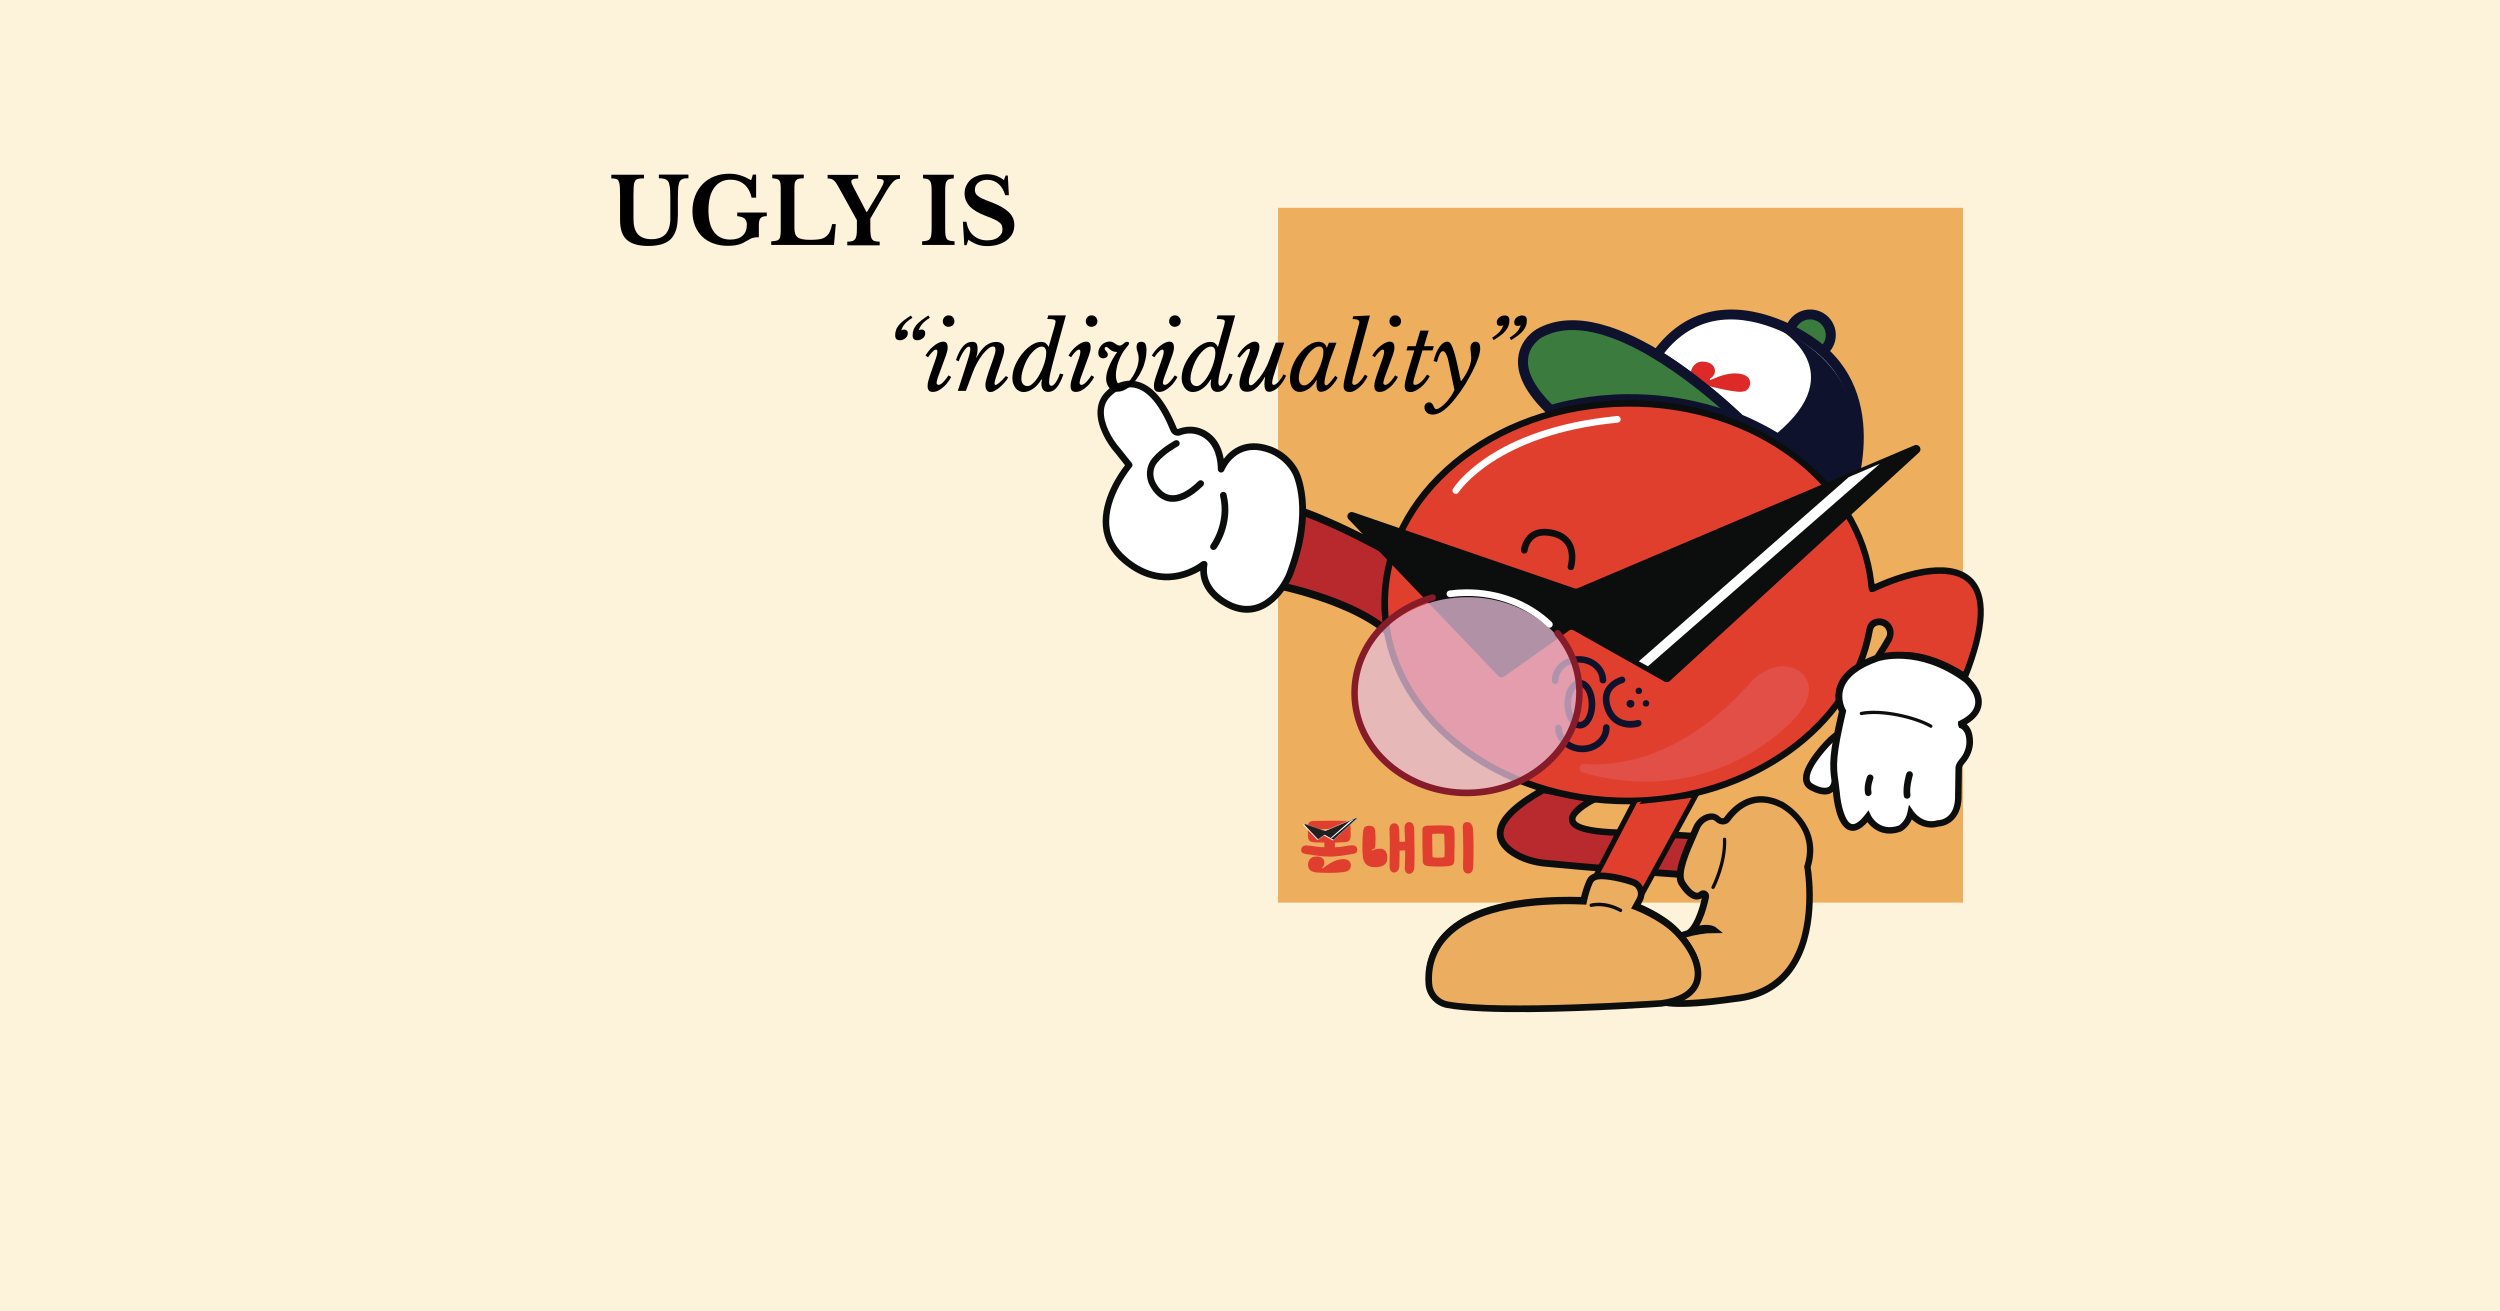 <?xml version="1.0" encoding="utf-8"?>
<!-- Generator: Adobe Illustrator 22.1.0, SVG Export Plug-In . SVG Version: 6.00 Build 0)  -->
<svg version="1.1" id="Layer_1" xmlns="http://www.w3.org/2000/svg" xmlns:xlink="http://www.w3.org/1999/xlink" x="0px" y="0px"
	 viewBox="0 0 1920 1007" style="enable-background:new 0 0 1920 1007;" xml:space="preserve">
<style type="text/css">
	.st0{fill:#FCF3DA;}
	.st1{fill:#EDAE5E;}
	.st2{fill:#FFFFFF;}
	.st3{fill:#0C0D0D;}
	.st4{fill:#B8292E;}
	.st5{fill:#3B7C3E;}
	.st6{fill:#0F122D;}
	.st7{fill:#DD2A28;}
	.st8{fill:#B82A2E;}
	.st9{fill:#EBAE60;}
	.st10{fill:#E13F2E;}
	.st11{fill:#E24F46;}
	.st12{fill:#E13F2E;stroke:#0C0D0D;stroke-width:4;stroke-miterlimit:10;}
	.st13{fill:none;stroke:#10132E;stroke-width:0.5;stroke-linecap:round;stroke-linejoin:round;stroke-miterlimit:10;}
	.st14{opacity:0.76;}
	.st15{fill:#E3BBD5;}
	.st16{fill:#861B2A;}
	.st17{fill:#E03E2E;}
	.st18{fill:#221F20;}
</style>
<rect class="st0" width="1920" height="1007"/>
<rect x="981.5" y="159.6" class="st1" width="526.1" height="533.6"/>
<g>
	<g>
		<g>
			<g>
				<path class="st2" d="M1409.3,565.7c4.9-5.8-34,29.5-18.2,38.5c0,0,15.4,9.5,18.2-3.4"/>
			</g>
			<g>
				<path class="st3" d="M1401.6,610.2c-5.6,0-11.1-3.3-11.9-3.7c-2.8-1.6-5.9-4.9-4.8-11.3c2.1-12.2,21.4-32.1,24.3-32.6
					c1.1-0.2,2.2,0.3,2.7,1.2c0.9,1.6-0.2,3-0.7,3.5c-0.4,0.5-0.9,0.8-1.5,0.9c-4.9,4.3-20.2,20.7-19.9,29.7
					c0.1,1.9,0.8,3.2,2.5,4.1c2.1,1.3,8,4.1,11.5,2.6c1.5-0.6,2.4-2.1,2.9-4.4c0.3-1.4,1.6-2.3,3-1.9c1.4,0.3,2.2,1.7,1.9,3
					c-1.1,5-3.8,7.1-5.9,8C1404.5,609.9,1403,610.2,1401.6,610.2z"/>
			</g>
		</g>
		<g>
			<g>
				<path class="st4" d="M1087.3,436.4c0,0-47.3-30.2-94-45.9c0,0-6.4,39.6-21.8,57.1c0,0,73.8,12.1,102.7,45.7
					C1074.2,493.2,1066.2,468,1087.3,436.4z"/>
			</g>
			<g>
				<path class="st3" d="M1073.4,496c-0.6-0.2-1.2-0.5-1.6-1c-27.8-32.3-100-44.4-100.7-44.6c-1.1-0.2-2.1-0.9-2.5-1.9
					s-0.3-2.1,0.4-2.9c14.7-16.8,21.1-55.4,21.2-55.8c0.1-0.8,0.7-1.6,1.4-2c0.8-0.4,1.7-0.5,2.6-0.2c46.5,15.7,94.2,46,94.7,46.3
					c1.4,0.9,1.9,2.7,1,4c-20.1,30.2-12.8,54.3-12.8,54.5c0.4,1.3-0.2,2.7-1.5,3.3C1075,496.2,1074.1,496.3,1073.4,496z
					 M1000.4,451.2c21.5,6,50.5,16.6,69.3,33.3c-0.6-10.1,0.8-27.3,13.3-47.3c-10.1-6.2-48.7-29.3-87.2-42.8
					c-1.8,9.3-7.6,35.4-18.8,51.2C982,446.6,990.4,448.5,1000.4,451.2z"/>
			</g>
		</g>
		<g>
			<g>
				<path class="st2" d="M864.1,430.4C866.7,432.5,861.5,428.2,864.1,430.4c32.1,27,60.7,3,60.7,3c-4,22.9,21.5,32.3,21.5,32.3
					c28.8,11.6,43.7-23.6,43.7-23.6c20-51.2,4.8-79.4,4.8-79.4c-7.1-13.5-20.3-17.5-20.3-17.5c-27-9.5-36.7,15.2-36.7,15.2
					c0-3.7-0.6-7.2-1.3-10.2c-1.4-6-4.5-11.5-9.3-15.2c-8.5-6.4-17.1-4.8-21.6-3c-1.7,0.7-3.6-0.2-4.3-1.9
					c-22.5-55.5-49.2-28.3-49.2-28.3c-14.8,12.8-2.2,35,6.6,45l8.5,10.7C867.3,357.4,829.3,402,864.1,430.4z"/>
			</g>
			<g>
				<path class="st3" d="M949.3,469.4c-1.3-0.4-2.6-0.8-4-1.4c-0.2-0.1-23.3-8.9-23.5-29.6c-9.7,5.7-33.7,15.6-59.4-6.1
					c-9.2-7.6-14.4-16.9-15.4-27.8c-1.9-21.1,12.4-41.4,17-47.2l-7.2-9.1c-6.9-7.7-14.7-21.1-13.9-33.1c0.4-6.2,3-11.4,7.6-15.4
					c0.2-0.3,9.3-9.4,21.9-6.9c12.1,2.4,22.6,14.5,31.4,36.1c0.2,0.4,0.6,0.7,1,0.5c3.9-1.5,14-4.2,24.1,3.4
					c5.1,3.8,8.6,9.6,10.3,16.7c0.2,1,0.4,1.9,0.6,2.9c5.5-7.2,16.7-16.3,35.7-9.7c0.5,0.1,14.2,4.4,21.7,18.7
					c0.6,1.2,15.5,29.8-4.7,81.5C992.2,443.5,977.5,477.3,949.3,469.4z M925.5,430.9c0.2,0.1,0.4,0.1,0.6,0.2
					c0.9,0.5,1.4,1.6,1.2,2.6c-3.6,20.5,19.7,29.4,19.9,29.5c26.2,10.5,39.9-20.8,40.5-22.2c19.3-49.5,5.1-77,4.9-77.2
					c-6.5-12.3-18.7-16.2-18.8-16.2c-24.3-8.6-33.2,12.8-33.6,13.7c-0.5,1.1-1.6,1.8-2.8,1.6c-1.3-0.3-2.1-1.3-2.1-2.5
					c0-3-0.4-6.3-1.2-9.6c-1-4.1-3.2-9.9-8.4-13.8c-7.7-5.8-15.3-4.2-19.1-2.7c-2.9,1.1-6.3-0.4-7.6-3.4
					c-8-19.6-17.4-31.1-27.7-33.1c-9.9-1.9-17.3,5.5-17.4,5.6c-3.8,3.3-5.8,7.3-6.1,12c-0.6,9.8,6,21.8,12.8,29.4l8.6,10.8
					c0.8,1,0.7,2.3-0.1,3.2c-0.2,0.2-19.1,22.8-17.1,45.1c0.8,9.2,5.2,17.2,12.9,23.7l0,0l0.2,0.2c0.2,0.1,0.3,0.3,0.5,0.4
					c0.1,0.1,0.3,0.2,0.4,0.4l0.2,0.2l0,0c29.8,24.4,55.7,3.3,56.8,2.4C923.8,430.9,924.7,430.7,925.5,430.9z"/>
			</g>
		</g>
		<g>
			<g>
				<path class="st3" d="M931.2,422.3c-0.3-0.1-0.6-0.2-0.8-0.4c-1.1-0.8-1.4-2.4-0.5-3.6c0.1-0.2,12.1-16.6,7.1-37.4
					c-0.3-1.4,0.5-2.7,1.9-3.1c1.4-0.3,2.7,0.5,3.1,1.9c5.6,23.2-7.4,40.9-7.9,41.7C933.3,422.2,932.2,422.6,931.2,422.3z"/>
			</g>
		</g>
		<g>
			<g>
				<path class="st3" d="M896.2,384.8c-5.2-1.5-9.7-5.5-13.1-11.8c-3.6-6.7-2.9-15.1,1.7-20.8c6.6-8.1,17-13.6,17.5-13.9
					c1.2-0.6,2.8-0.2,3.4,1.1c0.7,1.2,0.2,2.8-1.1,3.4c-0.1,0.1-10,5.3-15.9,12.6c-3.4,4.1-3.8,10.2-1.2,15.2
					c2.1,3.9,5.7,8.8,11.3,9.6c6,0.9,13.2-2.6,21.6-10.7c1-1,2.6-0.9,3.6,0.1s0.9,2.6-0.1,3.6c-9.5,9.2-18.2,13.2-25.9,12
					C897.5,385.1,896.9,385,896.2,384.8z"/>
			</g>
		</g>
		<g>
			<g>
				<path class="st5" d="M1374.9,253.5c1.7-6.8,7.8-11.9,15.2-12c8.7-0.1,15.8,6.9,15.9,15.6c0,4.4-1.7,8.3-4.5,11.2"/>
			</g>
			<g>
				<path class="st6" d="M1404.2,271.1l-5.4-5.4c2.2-2.3,3.5-5.3,3.4-8.5c-0.1-6.6-5.5-11.9-12.1-11.9c-5.5,0-10.2,3.8-11.5,9.1
					l-7.4-1.8c2.1-8.7,9.9-14.8,18.9-14.9c10.8-0.1,19.7,8.6,19.8,19.4C1409.9,262.4,1407.9,267.3,1404.2,271.1z"/>
			</g>
		</g>
		<g>
			<g>
				<path class="st2" d="M1417.8,386.6c0,0,34.7-81.6-27-123.9c0,0-72.6-53.5-118.4,9.7c0,0,28,16.4,63.7,49.7
					C1336.1,322,1390.6,342.8,1417.8,386.6z"/>
			</g>
			<g>
				<path class="st6" d="M1418.5,394.8l-3.9-6.2c-26.3-42.2-79.3-62.8-79.8-63l-0.7-0.3l-0.5-0.5c-35-32.6-62.8-49-63-49.2l-3.6-2.1
					l2.5-3.4c13-17.9,29.3-28.5,48.6-31.5c38.1-5.9,73.7,19.9,75.2,21c63.4,43.5,28.6,127.7,28.2,128.5L1418.5,394.8z M1338.2,318.7
					c6.5,2.6,51.6,21.6,78.6,59.5c6.7-20.1,20.7-78.9-28.2-112.4c-0.4-0.3-34.7-25.1-69.6-19.7c-15.9,2.5-29.7,10.9-41,25.2
					C1286.7,276.8,1309.9,292.4,1338.2,318.7z"/>
			</g>
		</g>
		<g>
			<g>
				<path class="st7" d="M1308.1,277.7c4.4,0.3,7.3,1.9,8.6,5c1.1,2.4,0,6.2-3.1,7.9c-0.8,0.4-0.5,1.6,0.4,1.1
					c6.7-3,15.4-6.3,23.4-4.4c4,0.9,7.1,3.2,6.7,7.4c-0.6,4.6-3.5,6.8-10,6.1c-6.9-0.7-17.6-3-27.5-6c-6.2-1.9-8.9-5.3-7.9-9.8
					C1300.1,279.8,1304,277.4,1308.1,277.7z"/>
			</g>
		</g>
		<g>
			<g>
				<path class="st5" d="M1337.9,323.7c0,0-99.3-99.8-155.8-67.7c0,0-33.1,19,8.9,59.1C1190.9,315.1,1260.1,291.2,1337.9,323.7z"/>
			</g>
			<g>
				<path class="st6" d="M1354.2,334.7l-17.8-7.4c-75.5-31.6-143.5-8.8-144.2-8.6l-2.2,0.8l-1.7-1.6c-16.4-15.6-23.9-30.3-22.3-43.5
					c1.7-14.4,13.6-21.3,14.1-21.6c58.4-33.1,156.3,64.2,160.4,68.3L1354.2,334.7z M1249.4,302.7c20.7-0.2,45.4,2.3,71.8,10.8
					c-28.9-25.4-96.1-77.5-137.3-54.2c-0.3,0.2-9.1,5.4-10.3,16c-1.2,10.2,5.2,22.4,18.4,35.4C1198.8,308.7,1220.1,303,1249.4,302.7
					z"/>
			</g>
		</g>
		<g>
			<g>
				<path class="st6" d="M1367.1,253.2c0,0,55.4,31.8-3,80.1c0,0,37.9,19.9,53.8,53.3C1417.8,386.6,1457.4,294.8,1367.1,253.2z"/>
			</g>
		</g>
		<g>
			<g>
				<path class="st8" d="M1314.6,672.6c-16.8,0.1-100.5-7.1-127.6-9.7c-7.6-0.7-15.1-2.7-21.8-6.3c-14.1-7.6-27.4-23.4,19.8-50
					l39.4,7.1c0,0-54.8,26.7,32.2,25.9l65.6,3.7c0,0,14.3-36.2,45.6-20.2c0,0,28.1,15.2,18.6,45.1c0,0,15.7,89-52.5,96.1
					c0,0-51.8,8.2-57.5,0.5c0,0-19.5-41.8,31.3-49.6c4.9-0.7,10.4-1.2,16.6-1.2c0,0-10.5-2.7-22.6,1.2
					C1301.7,715.1,1311.5,706.7,1314.6,672.6z"/>
			</g>
			<g>
				<path class="st3" d="M1295,770.6c-9.8,0.1-18.1-1-20.6-4.3c-0.1-0.1-0.2-0.3-0.3-0.4c-0.3-0.7-8.5-18.5-0.3-33.9
					c4.5-8.5,13.1-14.4,25.5-17.6c0.1-0.4,0.4-0.8,0.7-1.1c0.1-0.1,8.6-8.1,11.8-38c-22.4-0.5-101.4-7.4-125-9.7
					c-8.5-0.8-16.2-3-22.8-6.6c-9.4-5.1-14.4-11.5-14.5-18.7c-0.1-11.1,11.1-22.8,34.2-35.8c0.5-0.3,1.1-0.4,1.7-0.3l39.4,7.1
					c1.1,0.2,1.9,1.1,2.1,2.2c0.1,1.1-0.4,2.2-1.4,2.6c-7.1,3.4-16.4,10.1-15.5,13.6c0.4,1.8,5.1,7.8,46.6,7.4l64.1,3.6
					c2.2-4.7,9.3-17.6,22-22.4c8.2-3.1,17-2.2,26.4,2.5c0.3,0.2,29.5,16.3,20,47.6c1,5.9,7,49-13.7,76.5
					c-9.6,12.7-23.4,20.1-41.1,21.9C1326.8,767.9,1309.3,770.4,1295,770.6z M1278.6,763.4c3.6,3.8,31.1,2.1,55-1.7
					c16.4-1.7,29-8.4,37.7-19.9c20.5-27.2,12.8-72.7,12.7-73.2c-0.1-0.4,0-0.8,0.1-1.2c8.8-27.6-17.1-42-17.4-42.1
					c-7.9-4.1-15.4-4.8-22.2-2.3c-13.3,5-19.7,21.1-19.8,21.2c-0.4,1-1.4,1.7-2.5,1.6l-65.6-3.7c0,0,0,0-0.1,0
					c-43,0.4-50.1-5.9-51.4-11.4c-1.4-6.1,6-12.1,11.9-15.8l-31.4-5.6c-25.6,14.6-30.9,24.8-30.9,30.9c0.1,6.5,6.5,11.3,11.8,14.2
					c6,3.2,13,5.3,20.8,6c29.7,2.9,111.2,9.8,127.3,9.7c0.7,0,1.4,0.3,1.9,0.8s0.7,1.2,0.7,2c-1.8,20.5-6.2,32.1-9.5,38.2
					c9.6-1.6,17,0.3,17.3,0.4c1.2,0.3,2,1.5,1.9,2.8c-0.2,1.3-1.2,2.2-2.5,2.2c-5.9,0.1-11.4,0.5-16.3,1.2
					c-15.1,2.3-25.1,7.9-29.8,16.6C1271.8,746.5,1277.6,761.2,1278.6,763.4z"/>
			</g>
		</g>
		<g>
			<g>
				<path class="st9" d="M1309.9,688.8c-4.3,20.6-10.9,26.3-10.9,26.3c12.8-4.1,16.9-0.9,16.9-0.9c-6.6,0.1-5.5,0.1-10.6,0.9
					c-53.5,8.2-33,52.2-33,52.2c6.1,8.1,60.6-0.5,60.6-0.5c71.8-7.5,55.3-101.2,55.3-101.2c10-31.6-19.6-47.5-19.6-47.5
					c-21.1-10.8-34.8,1-42,10.9c-1.8,2.4-5.2,2.3-7.3,0.2c-1.7-1.7-4.2-2.7-8-1.5c-4,1.4-7.1,4.6-8.7,8.6
					c-4.6,11.3-17.1,34.8-10.3,43.1c0,0,7.9,13.1,14.3,7.7C1308.1,685.7,1310.3,686.9,1309.9,688.8z"/>
			</g>
			<g>
				<path class="st3" d="M1291.8,773.3c-10.3,0.1-18.9-1-21.6-4.5l-0.3-0.4c-0.4-0.8-8.9-19.5-0.3-35.6c4.7-8.7,13.4-14.9,26-18.3
					l1.6-1.4c0,0,5.8-5.4,9.8-23.3c-1.5,0.9-3.2,1.2-5,1c-6.2-1-11.3-9.2-11.9-10.1c-6.5-7.8,1.5-25.9,7.4-39.1c1-2.3,2-4.4,2.7-6.2
					c2-4.8,5.7-8.5,10.2-10c5.3-1.8,8.7,0.2,10.6,2.1c0.6,0.6,1.3,1,2.1,0.9c0.6,0,1-0.3,1.3-0.8c6.9-9.4,21.9-23.5,45.2-11.6
					c0.4,0.2,31,17.2,21,50c1,6.1,7.4,51.5-14.4,80.5c-10,13.3-24.6,21.1-43.2,23C1325.4,770.5,1306.9,773.2,1291.8,773.3z
					 M1274.5,765.9c3.9,4.1,32.9,2.3,58-1.7c17.3-1.8,30.6-8.9,39.8-21c21.6-28.7,13.5-76.7,13.4-77.2l-0.1-0.6l0.2-0.6
					c9.2-29.1-17.2-43.9-18.4-44.5c-18.9-9.6-31.5,0.2-38.7,10.1c-1.2,1.7-3,2.7-5.1,2.8c-2.2,0.1-4.4-0.7-6.1-2.4
					c-0.8-0.8-2.3-1.9-5.3-0.8c-3.1,1-5.7,3.6-7.1,7.1c-0.7,1.8-1.7,4-2.7,6.3c-4.7,10.6-12.6,28.4-7.9,34.1
					c1.9,3.1,5.6,7.6,8.5,8.1c0.8,0.1,1.4-0.1,2.1-0.7c1.5-1.3,3.6-1.5,5.3-0.5c1.7,1,2.5,2.9,2.1,4.8l0,0
					c-2.2,10.5-5,17.3-7.4,21.6c8.3-1.5,11.7,0.8,12.5,1.3l5.6,4.5l-7.2,0.1c-5.3,0-5.4,0.1-8,0.5l-2.2,0.3
					c-15.9,2.4-26.5,8.4-31.5,17.6C1267.3,748.1,1273.5,763.7,1274.5,765.9z"/>
			</g>
		</g>
		<g>
			<g>
				<path class="st10" d="M1437.4,452.4c-6.1-80.4-88.2-143.5-188.2-142.6c-103.4,0.9-186.5,70-185.8,154.4
					c0.8,84.3,85.2,151.9,188.5,151c93.9-0.8,171.1-58,183.9-131.6c0.5-2.7,2.4-5.1,5-5.7c0.2,0,0.3-0.1,0.5-0.1
					c7.2-1.6,12.9,6.3,9.3,12.7c-4.9,8.9-12.5,19.8-12.5,19.8c29.3-20,70.7,9.6,70.7,9.6C1550,416.3,1477.4,433.4,1437.4,452.4z"/>
			</g>
			<g>
				<path class="st3" d="M1252,617.7c-104.6,0.9-190.3-67.9-191.1-153.5c-0.8-85.6,83.7-156,188.3-156.9
					c99-0.9,181.5,60.5,190.3,140.6c0,0.4,0.4,0.6,0.7,0.5c16.6-7.4,55.7-21.9,74.1-4.6c13.3,12.5,12.3,38.4-3.1,77.1l-1.2,3
					l-2.6-1.9c-0.4-0.3-40.4-28.3-67.8-9.6l-11.5,7.9l8-11.4c0.1-0.1,7.6-10.9,12.4-19.6c1.4-2.5,0.7-5.1-0.5-6.7
					c-1.5-2-3.7-2.8-6.1-2.3c-2,0.5-3.2,1.9-3.5,3.8C1425.3,559.4,1345.1,616.9,1252,617.7z M1249.3,312.3
					c-101.8,0.9-184,69-183.3,151.8s84.2,149.4,186,148.5c90.7-0.8,168.7-56.5,181.4-129.5c0.7-3.9,3.4-6.9,7-7.8l0.5-0.1
					c4.7-1,9.3,1,11.9,5.2c2.2,3.7,1.8,8.3-0.2,12.1c-1.8,3.2-3.9,6.6-5.8,9.6c-0.3,0.4,0.2,0.9,0.7,0.8
					c23.8-7.8,50.7,6.9,59.9,12.7c0.3,0.2,0.7,0,0.8-0.3c13.2-34.5,14.2-57.3,2.9-67.9c-14.1-13.2-46.7-4.9-72.4,7.3l-2.4-0.1
					l-1.2-2C1428.9,373,1347.4,311.4,1249.3,312.3z"/>
			</g>
		</g>
		<path class="st11" d="M1389.1,527.1c-1.1-8-7.4-11.8-7.7-12c-15.3-9-30.9,2-37,9.1c-54.4,61.7-107.6,64.3-127.8,62.5
			c-1.8-0.1-3.2,1-3.5,2.7s0.7,3.3,2.3,3.8c18,5.2,34.8,7.2,50.1,7.1c70.8-0.6,112-47.7,112.4-48.2
			C1386.4,543,1390.2,534.6,1389.1,527.1z"/>
		<g>
			<g>
				<path class="st2" d="M1118.1,379.3c-0.5,0-0.9-0.1-1.4-0.4c-1.2-0.7-1.6-2.3-0.8-3.5c1.2-1.9,30-46.6,126-55.9
					c1.5-0.2,2.6,0.9,2.8,2.3c0.1,1.4-0.9,2.6-2.3,2.8c-93.3,9-121.9,53.1-122.2,53.5C1119.8,378.9,1119,379.3,1118.1,379.3z"/>
			</g>
		</g>
		<g>
			<g>
				<path class="st3" d="M1211.5,451.8L1470.3,342c3.4-1.5,6.3,3,3.5,5.5l-191.5,175.6c-1.1,1-2.6,1.1-3.9,0.4l-69.9-39.4
					c-1.1-0.6-2.5-0.6-3.5,0.2l-49.9,35.3c-1.3,0.9-3.2,0.8-4.3-0.4l-115.1-120.4c-2.4-2.5,0.2-6.5,3.5-5.4l170.1,58.5
					C1209.9,452.1,1210.8,452.1,1211.5,451.8z"/>
			</g>
		</g>
		<g>
			<g>
				<polygon class="st2" points="1265.6,511.7 1443.7,356.2 1419.9,366.4 1258.6,507.9 				"/>
			</g>
		</g>
		<g>
			<g>
				<path class="st2" d="M1410.2,609.1c0,0,3.6,44.6,24.2,18c0,0,7.1,15.3,24.6,9.2c0,0,6.5-3.4,8.2-12c0,0,8,11.9,21.1,8
					c0,0,15.9,0,15.5-21.9l0.3-20.5c-0.1-1.7,1.2-3.6,2.6-5.3c3.6-4.2,5.9-9.4,5.8-14.8c0-12.8-7.9-13.4-7.9-13.4
					c29.6-13.8,5.1-34.5,5.1-34.5c-37.2-27.4-68.5-16.3-68.5-16.3c-42.1,14.9-26.4,40.6-26.4,40.6c-7.6,32.8-7.8,41.2-5.7,54.7
					L1410.2,609.1z"/>
			</g>
			<g>
				<path class="st3" d="M1451.5,640.2c-9,0.1-14.6-5.2-17.3-8.8c-5,5.6-9.5,7.6-13.8,6.3c-10.3-3.1-12.4-25.6-12.6-28.4l-1-8.2
					c-2.2-14.1-1.8-23.1,5.5-54.7c-1.4-2.7-4.6-10.6-1.3-19.7c3.5-10,13.5-18,29.6-23.7c1.3-0.5,33-11.3,70.9,16.7
					c0.6,0.5,11.9,10.2,10.4,21.6c-0.8,5.8-4.6,10.8-11.5,14.9c2.5,2.1,4.8,6.1,4.9,13.5c0,5.8-2.3,11.7-6.5,16.5
					c-1.5,1.7-2,3-2,3.6l-0.3,20.6c0.2,8.3-1.9,14.7-6.2,19.1c-4.5,4.6-9.9,5.2-11.5,5.3c-8.9,2.5-16.2-1.4-20.5-5.5
					c-2.8,6.4-7.9,9.1-8.1,9.2C1457,639.7,1454.1,640.2,1451.5,640.2z M1435,622.3l1.8,3.8c0.2,0.5,6.4,13.1,21.5,7.9l0,0
					c-0.1,0,5.1-3,6.6-10.1l1.2-5.9l3.4,5c0.3,0.4,7.2,10.3,18.3,7l0.4-0.1h0.4c0.2,0,4.7-0.1,8.3-3.9c3.2-3.3,4.8-8.5,4.6-15.4
					l0.3-20.6c-0.1-2,1-4.3,3.2-6.9c3.4-3.9,5.2-8.6,5.2-13.2c0-10.1-5.4-10.9-5.6-10.9l-0.9-2.5l0.1-2.4c8-3.7,12.4-8.2,13.1-13.3
					c1.2-8.7-8.4-16.9-8.5-17c-35.4-26.1-65.7-16-66-15.9c-14.5,5.1-23.4,12-26.4,20.5c-3.1,8.7,1.3,16.3,1.4,16.4l0.5,0.9l-0.2,1
					c-7.7,33.2-7.7,41.1-5.7,53.7l1,8.4c0.7,9.1,4,22.5,9,24c2.6,0.8,6.4-1.8,10.6-7.3L1435,622.3z"/>
			</g>
		</g>
		<g>
			<g>
				<path class="st2" d="M1466.5,594.8c0,0-2.8,9.3-1.9,16"/>
			</g>
			<g>
				<path class="st3" d="M1464.6,613.4c-1.3,0-2.4-0.9-2.5-2.2c-1-7.2,1.8-16.7,2-17.1c0.4-1.3,1.8-2.1,3.2-1.7
					c1.3,0.4,2.1,1.8,1.7,3.2c0,0.1-2.7,8.8-1.8,14.9c0.2,1.4-0.8,2.7-2.2,2.9C1464.9,613.4,1464.8,613.4,1464.6,613.4z"/>
			</g>
		</g>
		<g>
			<g>
				<path class="st2" d="M1436.4,597.3c0,0-2.7,6.1-1.5,11.5"/>
			</g>
			<g>
				<path class="st3" d="M1434.9,611.4c-1.2,0-2.2-0.8-2.5-2c-1.3-6.1,1.5-12.8,1.6-13.1c0.6-1.3,2-1.9,3.3-1.3
					c1.3,0.6,1.9,2.1,1.3,3.3c0,0.1-2.3,5.5-1.3,10c0.3,1.4-0.6,2.7-1.9,3C1435.3,611.4,1435.1,611.4,1434.9,611.4z"/>
			</g>
		</g>
		<g>
			<g>
				<path class="st3" d="M1482.9,559c-0.2,0-0.4-0.1-0.6-0.2c-11.9-6.9-37.4-12.6-52.5-9.6c-0.7,0.1-1.4-0.3-1.5-1s0.3-1.4,1-1.5
					c15.5-3.1,41.9,2.8,54.2,9.9c0.6,0.4,0.8,1.1,0.5,1.7C1483.8,558.8,1483.4,559,1482.9,559z"/>
			</g>
		</g>
		<g>
			<g>
				<path class="st12" d="M1302.8,610l-46.5,85.2c0,0,19.6,7.3,31.1,19.2c20.4,20.9,27.6,50-11.6,55.1c0,0-123.5,8.7-164.4,1
					c-7.7-1.5-13.5-8.1-14.1-15.9c-1.6-21.8,8.3-66.8,118.8-63.7l39.2-75.1C1255.3,615.7,1275.3,614.5,1302.8,610z"/>
			</g>
		</g>
		<g>
			<g>
				<path class="st9" d="M1259.3,690.9l-3,5.5c0,0,19.6,7.3,31.1,19.2c20.4,20.9,27.6,50-11.6,55.1c0,0-123.5,8.7-164.4,1
					c-7.7-1.5-13.5-8.1-14.1-15.9c-1.6-21.8,8.3-66.8,118.8-63.7l0,0c1.1-4.8,2.4-9.6,4.4-14.2c1-2.4,2.4-4.2,5.8-4.9
					c6.4-1.3,21.1,2.1,27.9,4.7C1259.7,679.6,1262,685.8,1259.3,690.9z"/>
			</g>
			<g>
				<path class="st3" d="M1175.5,777.3c-25.7,0.2-50-0.5-64.5-3.2c-8.8-1.7-15.5-9.2-16.2-18.2c-0.8-10.5,1-25.7,13.7-39.1
					c18.5-19.4,54-28.6,105.6-27.4c1.1-4.7,2.5-8.8,4.1-12.6c1-2.5,2.9-5.4,7.7-6.4c7.2-1.4,22.7,2.3,29.3,4.8c3.3,1.2,5.8,3.8,7,7
					s0.9,6.8-0.7,9.9l-1.6,3c5.9,2.5,20,9.1,29.4,18.7c13.9,14.2,20.1,30.1,16.1,41.5c-2.3,6.7-9.3,15.2-29.2,17.8
					C1272.8,773.4,1222,776.9,1175.5,777.3z M1202.2,694.4c-43.7,0.4-74,9.1-90,25.9c-11.5,12-13,25.8-12.3,35.2
					c0.5,6.8,5.4,12.4,12,13.6c40.1,7.5,162.6-1,163.8-1c13.5-1.8,22.2-6.8,24.9-14.4c3.3-9.6-2.4-23.5-14.9-36.3
					c-11.1-11.3-30-18.5-30.2-18.6l-2.8-1l4.4-8.1c1-1.8,1.1-3.8,0.4-5.7s-2.1-3.3-4-4c-6.9-2.5-20.9-5.7-26.6-4.5
					c-2.4,0.5-3.2,1.5-4,3.4c-1.7,4-3.1,8.5-4.2,13.8l-0.4,2.1l-2.1-0.1C1211.3,694.5,1206.7,694.4,1202.2,694.4z"/>
			</g>
		</g>
		<g>
			<g>
				<path class="st3" d="M1206.5,437.9c-0.3,0-0.5,0-0.8-0.1c-1.3-0.4-2.1-1.8-1.7-3.2c0-0.1,2.6-8.8-1.2-15.4
					c-2-3.6-5.7-6-10.7-7.2c-5.7-1.3-10.3-0.9-13.6,1.5c-4.6,3.3-5.3,9.4-5.3,9.4c-0.1,1.4-1.3,2.4-2.8,2.3
					c-1.4-0.1-2.4-1.4-2.3-2.8c0-0.3,0.8-8.4,7.3-13.1c4.5-3.2,10.5-4,17.8-2.3c6.5,1.5,11.2,4.8,14,9.6c4.9,8.6,1.7,19,1.6,19.4
					C1208.6,437.2,1207.6,437.9,1206.5,437.9z"/>
			</g>
		</g>
		<g>
			<g>
				<path class="st9" d="M1222,695.4c0,0,9.9-3,22.6,3.9"/>
			</g>
			<g>
				<path class="st3" d="M1244.6,700.5c-0.2,0-0.4,0-0.6-0.2c-12-6.5-21.5-3.8-21.6-3.8c-0.7,0.2-1.4-0.2-1.6-0.9s0.2-1.4,0.8-1.6
					c0.4-0.1,10.6-3.1,23.6,4c0.6,0.3,0.8,1.1,0.5,1.7C1245.5,700.3,1245,700.5,1244.6,700.5z"/>
			</g>
		</g>
		<g>
			<g>
				<path class="st9" d="M1315.6,681.5c0,0,9.6-18.7,8.8-36.9"/>
			</g>
			<g>
				<path class="st3" d="M1315.6,682.7c-0.2,0-0.4,0-0.6-0.1c-0.6-0.3-0.9-1.1-0.5-1.7c0.1-0.2,9.5-18.6,8.7-36.3
					c0-0.7,0.5-1.3,1.2-1.3c0.8,0,1.3,0.5,1.3,1.2c0.8,18.4-8.5,36.8-8.9,37.6C1316.5,682.5,1316,682.7,1315.6,682.7z"/>
			</g>
		</g>
		<g>
			<g>
				<path class="st13" d="M997.7,522.9"/>
			</g>
		</g>
		<g>
			<g>
				<path class="st6" d="M1213.5,559.5c-6.6,0.1-11.9-8.1-12-18.6s5-18.8,11.7-18.8s11.9,8.1,12,18.6
					C1225.2,551.1,1220.1,559.4,1213.5,559.5z M1213.2,527.1c-3.2,0-6.7,5.7-6.6,13.7s3.7,13.6,6.9,13.6c3.2,0,6.7-5.7,6.6-13.7
					C1220,532.6,1216.4,527.1,1213.2,527.1z"/>
			</g>
		</g>
		<g>
			<g>
				<path class="st6" d="M1215.5,577.7c-11.5,0.1-21-8.2-21.1-18.5c0-1.4,1.1-2.6,2.5-2.6s2.6,1.1,2.6,2.5
					c0.1,7.5,7.2,13.6,15.9,13.5c8.7-0.1,15.8-6.3,15.7-13.8c0-1.4,1.1-2.6,2.5-2.6s2.6,1.1,2.6,2.5
					C1236.3,569.1,1227,577.6,1215.5,577.7z"/>
			</g>
		</g>
		<g>
			<g>
				<path class="st6" d="M1231.1,524.9c-1.4,0-2.6-1.1-2.6-2.5c-0.1-7.5-7.2-13.6-15.9-13.5c-8.7,0.1-15.7,6.3-15.7,13.8
					c0,1.4-1.1,2.6-2.5,2.6s-2.6-1.1-2.6-2.5c-0.1-10.3,9.2-18.8,20.7-18.9c11.5-0.1,21,8.2,21.1,18.5
					C1233.7,523.7,1232.6,524.8,1231.1,524.9z"/>
			</g>
		</g>
		<g>
			<g>
				<path class="st2" d="M1190.1,482.1c-0.6,0-1.3-0.2-1.8-0.7c-16-15.3-38.7-23.9-62.2-23.7c-4.1,0-8.2,0.3-12.2,0.9
					c-1.4,0.2-2.7-0.8-2.9-2.2c-0.2-1.4,0.8-2.7,2.2-2.9c4.2-0.6,8.5-0.9,12.8-0.9c24.8-0.2,48.8,8.9,65.7,25.1c1,1,1.1,2.6,0.1,3.6
					C1191.4,481.8,1190.7,482.1,1190.1,482.1z"/>
			</g>
		</g>
		<g>
			<g>
				<circle class="st6" cx="1264.1" cy="540.2" r="2.5"/>
			</g>
		</g>
		<g>
			<g>
				<circle class="st6" cx="1252.2" cy="540.5" r="3"/>
			</g>
		</g>
		<g>
			<g>
				<circle class="st6" cx="1258.6" cy="530.6" r="2.5"/>
			</g>
		</g>
		<g>
			<g>
				<path class="st6" d="M1252.6,558.9c-7.2,0.1-16.4-2.9-20.3-14.5c-2-5.8-1.8-11,0.6-15.4c3.8-7,11.9-9.2,12.2-9.3
					c1.4-0.4,2.7,0.5,3.1,1.8c0.4,1.4-0.5,2.7-1.8,3.1c-0.1,0-6.3,1.7-9.1,6.8c-1.6,3.1-1.7,6.9-0.2,11.3
					c5,14.6,19.7,10.5,20.3,10.3c1.4-0.4,2.8,0.4,3.2,1.7c0.4,1.4-0.4,2.8-1.7,3.2C1257.1,558.5,1255,558.8,1252.6,558.9z"/>
			</g>
		</g>
		<g class="st14">
			<g>
				
					<ellipse transform="matrix(1 -8.983661e-03 8.983661e-03 1 -4.75 10.145)" class="st15" cx="1126.8" cy="533.8" rx="86.4" ry="75.2"/>
			</g>
		</g>
		<g>
			<g>
				<path class="st16" d="M1127.5,611.5c-49,0.4-89.3-34.8-89.7-78.6c-0.3-35,24.5-65.7,61.8-76.4c1.4-0.4,2.8,0.4,3.1,1.7
					c0.4,1.4-0.4,2.8-1.7,3.1c-35.1,10.1-58.4,38.8-58.2,71.5c0.4,41,38.3,74,84.5,73.6s83.6-34.1,83.2-75.1
					c-0.1-15.7-5.7-30.7-16.2-43.3c-0.9-1.1-0.7-2.7,0.3-3.6c1.1-0.9,2.7-0.8,3.6,0.3c11.2,13.5,17.2,29.6,17.3,46.5
					C1216.1,575,1176.6,611,1127.5,611.5z"/>
			</g>
		</g>
	</g>
</g>
<g>
	<g>
		<g>
			<path class="st17" d="M1056,651.5c-1,0.3-1.8,0.7-2.4,1.1c-0.5,0.3-0.1,0.9,0.4,0.6c1.4-0.9,3.5-1.4,5.9-1.4
				c3.2,0,5.3,2.2,5.5,5.9c0.6,6.8-4.3,8.3-9.5,8.3c-5.6,0-8.4-2.8-9.1-7.4c-0.8-5.1-0.5-15.2,0.1-20.2c0.4-3.2,1.8-4.2,4.6-4.2
				s4.4,1.1,4.7,4.3C1056.5,641.6,1056.5,649.8,1056,651.5z"/>
		</g>
		<g>
			<path class="st17" d="M1078.9,665.9c0.1-1.6,0.3-7.3,0.3-12.8c-1.2,0.1-2.9,0.1-4.3,0.1c0,4.3-0.1,8.7-0.2,11.7
				c-0.1,3.2-1.8,5.2-4,5.2c-2.3,0-3.6-1.9-3.5-5.2c0.1-8.8,0.4-18.8-0.1-27.5c-0.2-2.8,1.3-5.1,3.4-5.1c2,0,4,0.8,4.1,5.4
				c0,1.8,0.2,5,0.2,8.8c1.3-0.1,3-0.1,4.3-0.1c-0.1-3.7-0.2-7.2-0.4-9.6c-0.3-3.6,1.3-5.4,3.4-5.4s3.9,1.1,4,5.7
				c0.1,4.7,0.5,21.3,0.1,28.8c-0.1,3.2-1.7,5.2-4,5.2C1080.1,671.1,1078.7,669.2,1078.9,665.9z"/>
		</g>
	</g>
	<g>
		<g>
			<path class="st17" d="M1092.7,660.9c-0.2-7.8-0.4-13.9-0.3-23.4c0-2.2,1.3-3.3,4-3.4c5.3-0.2,11.5-0.3,16.5,0
				c2.7,0.2,3.9,1.2,4.1,4.3c0.3,7.3,0.1,14.6-0.1,22.4c-0.1,3.2-1.3,4.2-5.8,4.5c-4,0.3-8.6,0.3-12.6,0
				C1094,665.1,1092.7,664,1092.7,660.9z M1100.1,656.9c0,1.4,0.3,1.6,1.8,1.7c1.4,0.1,4.5,0.1,5.7,0c1.5-0.1,1.8-0.3,1.8-1.7
				c0.2-3.5,0.1-10.5-0.2-15.6c-0.1-0.8-0.2-1-1.1-1c-1.9-0.1-5.4-0.1-7.1,0c-0.9,0-1.1,0.3-1.1,1
				C1100,646.8,1100.1,653.4,1100.1,656.9z M1126.7,631.4c2.3,0,4.2,1.3,4.6,5.9c0.5,5.7,0.5,20.9,0.1,28.4
				c-0.1,3.2-1.4,5.2-3.9,5.2s-4-1.9-3.9-5.2c0.3-8.8,0.2-20.5,0-25.1c0-1.4-0.1-3.3-0.2-4.9
				C1123.3,632.9,1124.3,631.4,1126.7,631.4z"/>
		</g>
	</g>
	<g>
		<g>
			<path class="st17" d="M1009.6,657.9c3.1-0.5,5.3,0.2,6.8,2.1c1.1,1.5,1,4.4-0.8,6.1c-0.5,0.4-0.1,1.2,0.5,0.7
				c4.1-3.2,9.6-7,15.5-7c2.9,0,5.4,1.1,5.8,4.1c0.3,3.3-1.3,5.4-5.9,5.9c-4.9,0.7-12.6,0.7-19.9,0.3c-4.6-0.3-7-2.3-7-5.7
				C1004.4,660.7,1006.7,658.4,1009.6,657.9z"/>
		</g>
		<g>
			<path class="st17" d="M999.3,652.7c0-1.7,1.1-3.5,4.3-3.4c3.4,0.1,8.3,1.4,13.5,1.4c0-1.2,0-2.4,0-3.6c-2.1,0-4.2,0-6-0.1
				c-5.9-0.2-6.4-1.6-6.6-5.2c-0.1-2.6-0.1-5.4,0.1-7.9c0.2-2.2,1.3-3.3,4-3.4c8.4-0.1,17.1-0.4,24.5,0c2.7,0.1,3.8,1.2,4,3.4
				c0.2,2.5,0.2,5,0.2,7.9c0,3.1-0.8,4.8-4.8,5c-2.3,0.2-4.8,0.2-7.3,0.3v3.6c5.1,0,9.9-1.4,12.8-1.5c3.4-0.1,4.3,1.5,4.4,3.3
				c0.1,2.3-1.4,3-3.9,3.4c-15.4,2.6-19.2,2.6-34.7,0.1C1000.6,655.6,999.3,654.8,999.3,652.7z M1013.1,641c4.4,0.1,10.7,0.2,15.4,0
				c1.1-0.1,1.3-0.4,1.3-1.1v-2.1c0-0.8-0.2-0.9-1.1-1c-3.5-0.3-12.2-0.2-15.7,0c-0.9,0.1-1.1,0.3-1.1,1v2.1
				C1011.9,640.7,1012.1,640.9,1013.1,641z"/>
		</g>
		<g>
			<g>
				<path class="st18" d="M1024,645.1c-0.1,0-0.2,0-0.3-0.1l-6.3-3.6h-0.1c-0.1,0-0.1,0-0.1,0l-4.5,3.2c-0.1,0.1-0.2,0.1-0.3,0.1
					c-0.2,0-0.3-0.1-0.4-0.2l-10.3-10.8c-0.2-0.2-0.2-0.4-0.1-0.6c0.1-0.2,0.3-0.4,0.5-0.4c0.1,0,0.1,0,0.2,0l15.3,5.3h0.1h0.1
					l23.4-9.9c0.1,0,0.2,0,0.2,0c0.2,0,0.5,0.2,0.5,0.4c0.1,0.2,0,0.5-0.2,0.6l-17.2,15.8C1024.3,645,1024.1,645.1,1024,645.1z"/>
			</g>
			<g>
				<path class="st2" d="M1041.2,628.3c0.3,0,0.6,0.5,0.3,0.7l-17.2,15.8c-0.1,0.1-0.2,0.1-0.3,0.1c-0.1,0-0.1,0-0.2-0.1l-6.3-3.6
					c-0.1,0-0.1-0.1-0.2-0.1c-0.1,0-0.2,0-0.2,0.1l-4.5,3.2c-0.1,0.1-0.2,0.1-0.2,0.1c-0.1,0-0.2,0-0.3-0.1l-10.3-10.8
					c-0.3-0.3,0-0.7,0.3-0.7h0.1l15.3,5.3h0.1c0.1,0,0.1,0,0.2,0L1041.2,628.3C1041.1,628.3,1041.2,628.3,1041.2,628.3 M1041.2,628
					c-0.1,0-0.2,0-0.3,0.1l-23.4,9.9l-0.2,0.3l0.1-0.3l-15.3-5.3c-0.1,0-0.2,0-0.3,0c-0.3,0-0.6,0.2-0.7,0.5
					c-0.1,0.3-0.1,0.6,0.1,0.8l10.3,10.8c0.1,0.1,0.3,0.2,0.5,0.2s0.3,0,0.4-0.1l4.5-3.2c0,0,0,0,0.1,0l0,0l6.3,3.6
					c0.1,0.1,0.2,0.1,0.4,0.1s0.4-0.1,0.5-0.2l17.2-15.8c0.2-0.2,0.3-0.5,0.2-0.8C1041.8,628.2,1041.5,628,1041.2,628L1041.2,628z"
					/>
			</g>
		</g>
		<g>
			<polygon class="st2" points="1022.7,643.8 1040,629.1 1036.8,630.5 1022,643.5 			"/>
		</g>
	</g>
</g>
<g>
	<path d="M700.7,244.1c-2.6,1.6-4.6,3.2-5.8,4.7c-1.3,1.5-2.2,3.1-2.7,4.9c0.7-0.4,1.4-0.6,2.2-0.6c0.9,0,1.6,0.3,2.1,0.8
		s0.7,1.2,0.7,2s-0.2,1.5-0.5,2.2s-0.8,1.2-1.4,1.7c-0.6,0.5-1.2,0.8-1.9,1.1c-0.7,0.3-1.5,0.4-2.3,0.4c-2.4,0-3.6-1.2-3.6-3.7
		c0-1.5,0.2-2.9,0.7-4.2c0.4-1.3,1.2-2.5,2.1-3.7c1-1.2,2.2-2.4,3.8-3.6c1.5-1.2,3.4-2.5,5.5-3.8L700.7,244.1z M714.1,244.1
		c-2.6,1.6-4.6,3.2-5.8,4.7c-1.3,1.5-2.2,3.1-2.7,4.9c0.7-0.4,1.4-0.6,2.2-0.6c0.9,0,1.6,0.3,2.1,0.8s0.7,1.2,0.7,2
		s-0.2,1.5-0.5,2.2s-0.8,1.2-1.4,1.7c-0.6,0.5-1.2,0.8-1.9,1.1c-0.7,0.3-1.5,0.4-2.3,0.4c-2.4,0-3.6-1.2-3.6-3.7
		c0-1.5,0.2-2.9,0.7-4.2c0.4-1.3,1.2-2.5,2.1-3.7c1-1.2,2.2-2.4,3.8-3.6c1.5-1.2,3.4-2.5,5.5-3.8L714.1,244.1z"/>
	<path d="M718.1,277.2c0.7-1.8,1.1-3.3,1.4-4.4c0.3-1.1,0.4-2,0.4-2.7s-0.1-1.1-0.3-1.3s-0.4-0.3-0.7-0.3c-0.5,0-1.1,0.2-1.7,0.7
		c-0.6,0.5-1.2,1.1-1.8,1.7c-0.6,0.7-1.1,1.3-1.6,2s-0.8,1.2-1,1.5l-2-1.3c0.6-1,1.3-2.2,2.3-3.4c1-1.3,2.1-2.4,3.4-3.5
		c1.3-1.1,2.6-2,3.9-2.7s2.6-1.1,3.9-1.1c1.2,0,2,0.3,2.6,1s0.9,1.9,0.9,3.7c0,1.4-0.4,3.2-1.2,5.5s-1.9,5.2-3.2,8.8l-2.6,7.1
		c-0.1,0.2-0.2,0.6-0.4,1.1s-0.3,1-0.5,1.5s-0.3,1.1-0.4,1.6c-0.1,0.5-0.2,0.9-0.2,1.3s0.1,0.8,0.4,1.1c0.2,0.3,0.6,0.5,1.1,0.5
		c0.7,0,1.4-0.3,2.2-0.9c0.7-0.6,1.5-1.3,2.2-2.1c0.7-0.8,1.3-1.6,1.9-2.4c0.6-0.8,1-1.5,1.3-1.9l2.1,1.2c-0.6,1.1-1.3,2.4-2.3,3.7
		c-1,1.4-2,2.6-3.3,3.7c-1.2,1.1-2.5,2.1-4,2.9c-1.4,0.8-2.9,1.2-4.5,1.2c-1.4,0-2.4-0.4-3-1.1c-0.7-0.7-1-1.9-1-3.5
		c0-1.4,0.2-2.8,0.7-4.4c0.4-1.6,1.1-3.5,1.9-5.9L718.1,277.2z M728.4,251c-1.2,0-2.2-0.4-3-1.2c-0.9-0.8-1.3-1.8-1.3-3.1
		c0-1.3,0.4-2.3,1.3-3.2c0.8-0.9,1.9-1.3,3.1-1.3c1.3,0,2.4,0.4,3.2,1.3s1.3,1.9,1.3,3.2c0,1.2-0.4,2.2-1.3,3.1
		C730.6,250.6,729.6,251,728.4,251z"/>
	<path d="M762.7,266.1c-1.1,0-2.4,0.6-3.8,1.7c-1.4,1.1-2.9,2.7-4.3,4.5c-1.5,1.9-2.9,4-4.2,6.5c-1.4,2.4-2.5,4.9-3.4,7.4l-5.2,14
		h-6.2l5.2-16c0.8-2.6,1.5-4.8,2.1-6.6c0.6-1.8,1-3.3,1.4-4.6c0.3-1.2,0.6-2.2,0.7-3c0.1-0.8,0.2-1.4,0.2-1.9c0-1.3-0.4-1.9-1.2-1.9
		c-0.5,0-1.1,0.3-1.8,1s-1.4,1.5-2.1,2.6c-0.7,1-1.4,2.3-2.1,3.6c-0.7,1.4-1.2,2.7-1.7,4.1l-2.1-1c1.6-4.8,3.5-8.4,5.5-10.6
		c2-2.3,4.4-3.4,7-3.4c1.5,0,2.6,0.4,3.2,1.3s0.9,2.3,0.9,4.3c0,2.4-0.4,4.5-1.2,6.4l0.2,0.2c2.4-4.2,4.8-7.3,7.2-9.2
		c2.5-1.9,5.1-2.9,8-2.9c2.1,0,3.6,0.5,4.7,1.5c1.1,1,1.6,2.4,1.6,4.2c0,0.6-0.1,1.3-0.2,2c-0.1,0.7-0.3,1.6-0.6,2.7
		s-0.7,2.3-1.2,3.7c-0.5,1.4-1.1,3.2-1.8,5.3c-1.1,3.2-2,5.8-2.7,8c-0.7,2.1-1,3.7-1,4.5c0,0.7,0.2,1.1,0.7,1.1
		c0.7,0,1.6-0.5,2.9-1.6c1.3-1.1,3-2.8,5.1-5.2l1.8,1c-0.7,1.4-1.7,2.8-2.9,4.1c-1.2,1.3-2.4,2.5-3.7,3.6s-2.6,1.9-3.8,2.6
		s-2.4,1-3.3,1c-1.2,0-2.1-0.5-2.8-1.5s-1-2.4-1-4.1c0-0.7,0.1-1.3,0.2-2c0.1-0.7,0.4-1.6,0.7-2.9c0.4-1.3,0.9-3,1.6-5.1
		c0.7-2.1,1.7-4.9,3-8.4c0.4-1.2,0.8-2.2,1-3.1c0.3-0.8,0.5-1.6,0.7-2.2s0.3-1.2,0.4-1.6c0.1-0.5,0.1-0.9,0.1-1.3
		C764.6,267,764,266.1,762.7,266.1z"/>
	<path d="M809.6,251.8c0.4-1.3,0.7-2.3,0.8-3.1c0.2-0.8,0.3-1.4,0.3-1.8c0-0.7-0.5-1.2-1.4-1.5s-2.6-0.4-5-0.4l0.8-2.8h13.5
		l-7.8,28.4c-1,3.6-1.8,6.7-2.5,9.3c-0.7,2.6-1.2,4.7-1.6,6.5s-0.7,3.2-0.8,4.3s-0.2,2.1-0.2,2.8c0,1.1,0.2,1.8,0.5,2.2
		c0.3,0.4,0.7,0.6,1.3,0.6c1,0,2.1-0.9,3.3-2.6s2.3-4,3.2-6.8l2.7,0.6c-1.6,4.6-3.3,8-5.2,10.2s-4,3.3-6.4,3.3c-1.7,0-3-0.5-3.9-1.6
		s-1.4-2.6-1.4-4.6c0-0.5,0-1,0.1-1.6s0.2-1.1,0.4-1.6l-0.6-0.1c-1.8,3.1-3.9,5.4-6.4,7.1s-4.9,2.5-7.2,2.5c-1.2,0-2.3-0.3-3.4-0.8
		c-1-0.5-1.9-1.3-2.7-2.2c-0.7-1-1.3-2.1-1.8-3.4s-0.7-2.8-0.7-4.4c0-2,0.3-4.1,0.9-6.3s1.5-4.3,2.6-6.3s2.4-4,3.8-5.8
		c1.4-1.8,3-3.4,4.6-4.8s3.3-2.5,5-3.3s3.4-1.2,5-1.2s2.8,0.3,3.6,0.9s1.6,1.6,2.4,2.9L809.6,251.8z M800.1,266.2
		c-1.2,0-2.4,0.4-3.7,1.2c-1.2,0.8-2.4,1.8-3.6,3.1c-1.2,1.3-2.3,2.8-3.3,4.4c-1,1.7-1.9,3.4-2.6,5.3c-0.7,1.8-1.3,3.7-1.8,5.5
		s-0.7,3.6-0.7,5.3c0,1.7,0.4,3,1.3,4c0.8,1,2,1.5,3.4,1.5c1.1,0,2.2-0.4,3.3-1.3s2.2-2,3.3-3.4s2.1-3,3-4.8c1-1.8,1.8-3.6,2.5-5.5
		s1.3-3.8,1.7-5.6s0.6-3.5,0.6-5c0-1.4-0.3-2.6-0.8-3.4C802.2,266.6,801.3,266.2,800.1,266.2z"/>
	<path d="M827.9,277.2c0.7-1.8,1.1-3.3,1.4-4.4c0.3-1.1,0.4-2,0.4-2.7s-0.1-1.1-0.3-1.3s-0.4-0.3-0.7-0.3c-0.5,0-1.1,0.2-1.7,0.7
		c-0.6,0.5-1.2,1.1-1.8,1.7c-0.6,0.7-1.1,1.3-1.6,2s-0.8,1.2-1,1.5l-2-1.3c0.6-1,1.3-2.2,2.3-3.4c1-1.3,2.1-2.4,3.4-3.5
		c1.3-1.1,2.6-2,3.9-2.7s2.6-1.1,3.9-1.1c1.2,0,2,0.3,2.6,1s0.9,1.9,0.9,3.7c0,1.4-0.4,3.2-1.2,5.5s-1.9,5.2-3.2,8.8l-2.6,7.1
		c-0.1,0.2-0.2,0.6-0.4,1.1s-0.3,1-0.5,1.5s-0.3,1.1-0.4,1.6c-0.1,0.5-0.2,0.9-0.2,1.3s0.1,0.8,0.4,1.1c0.2,0.3,0.6,0.5,1.1,0.5
		c0.7,0,1.4-0.3,2.2-0.9c0.7-0.6,1.5-1.3,2.2-2.1c0.7-0.8,1.3-1.6,1.9-2.4c0.6-0.8,1-1.5,1.3-1.9l2.1,1.2c-0.6,1.1-1.3,2.4-2.3,3.7
		c-1,1.4-2,2.6-3.3,3.7c-1.2,1.1-2.5,2.1-4,2.9c-1.4,0.8-2.9,1.2-4.5,1.2c-1.4,0-2.4-0.4-3-1.1c-0.7-0.7-1-1.9-1-3.5
		c0-1.4,0.2-2.8,0.7-4.4c0.4-1.6,1.1-3.5,1.9-5.9L827.9,277.2z M838.2,251c-1.2,0-2.2-0.4-3-1.2c-0.9-0.8-1.3-1.8-1.3-3.1
		c0-1.3,0.4-2.3,1.3-3.2c0.8-0.9,1.9-1.3,3.1-1.3c1.3,0,2.4,0.4,3.2,1.3s1.3,1.9,1.3,3.2c0,1.2-0.4,2.2-1.3,3.1
		C840.5,250.6,839.4,251,838.2,251z"/>
	<path d="M874.5,275.3c0-0.9-0.1-1.8-0.2-2.6c-0.2-0.8-0.4-1.5-0.6-2.2s-0.4-1.4-0.6-2c-0.2-0.7-0.2-1.3-0.2-2c0-2.7,1.2-4,3.6-4
		c1.4,0,2.5,0.5,3.1,1.5s0.9,2.7,0.9,5.1c0,2.5-0.3,5-0.9,7.5c-0.6,2.5-1.4,5-2.5,7.3c-1.1,2.4-2.3,4.6-3.8,6.6
		c-1.4,2.1-3,3.8-4.6,5.4c-1.6,1.5-3.3,2.8-5.1,3.6c-1.8,0.9-3.5,1.3-5.2,1.3c-1.3,0-2.4-0.2-3.5-0.7s-2-1.2-2.8-2.1
		s-1.4-1.9-1.9-3.1c-0.4-1.2-0.7-2.5-0.7-3.9c0-2.7,0.7-5.8,2.2-9.4s3.5-7.3,6.2-11.1l-0.1-0.2c-1.3,0-2.3-0.2-3.2-0.6
		c-0.8-0.4-1.6-0.8-2.1-1.3c-0.6-0.5-1.1-0.9-1.5-1.3s-0.9-0.6-1.4-0.6c-0.8,0-1.2,0.4-1.2,1.2c0,0.4,0.1,0.8,0.4,1.1
		c0.3,0.3,0.5,0.7,0.8,1s0.6,0.7,0.8,1.1c0.3,0.4,0.4,0.9,0.4,1.4c0,0.8-0.3,1.5-1,2.1c-0.7,0.5-1.5,0.8-2.5,0.8
		c-1.2,0-2.1-0.4-2.8-1.1s-1-1.8-1-3.1c0-1.2,0.2-2.3,0.7-3.3s1.1-2,1.9-2.8c0.8-0.8,1.7-1.4,2.8-1.9s2.2-0.7,3.3-0.7
		c0.9,0,1.7,0.2,2.4,0.5s1.3,0.7,1.8,1.1s1.1,0.7,1.6,1s1.2,0.5,1.9,0.5c0.9,0,1.7-0.4,2.4-1c1-0.9,1.6-1.4,2-1.6
		c0.3-0.2,0.8-0.3,1.4-0.3c0.9,0,1.4,0.4,1.4,1.2c0,0.2,0,0.4-0.1,0.5c0,0.1-0.2,0.3-0.3,0.6c-0.2,0.3-0.4,0.7-0.8,1.1
		c-0.4,0.5-0.9,1.1-1.6,2c-1.1,1.3-2.1,2.8-2.9,4.4c-0.9,1.6-1.7,3.3-2.3,5.1c-0.7,1.8-1.2,3.6-1.5,5.4c-0.4,1.8-0.6,3.5-0.6,5.1
		c0,2.5,0.4,4.5,1.3,6.1c0.9,1.5,2,2.3,3.3,2.3s2.7-0.7,4.2-2.1s2.9-3.1,4.2-5.2s2.4-4.3,3.3-6.8
		C874.1,279.7,874.5,277.4,874.5,275.3z"/>
	<path d="M891.9,277.2c0.7-1.8,1.1-3.3,1.4-4.4c0.3-1.1,0.4-2,0.4-2.7s-0.1-1.1-0.3-1.3s-0.4-0.3-0.7-0.3c-0.5,0-1.1,0.2-1.7,0.7
		c-0.6,0.5-1.2,1.1-1.8,1.7c-0.6,0.7-1.1,1.3-1.6,2s-0.8,1.2-1,1.5l-2-1.3c0.6-1,1.3-2.2,2.3-3.4c1-1.3,2.1-2.4,3.4-3.5
		c1.3-1.1,2.6-2,3.9-2.7s2.6-1.1,3.9-1.1c1.2,0,2,0.3,2.6,1s0.9,1.9,0.9,3.7c0,1.4-0.4,3.2-1.2,5.5s-1.9,5.2-3.2,8.8l-2.6,7.1
		c-0.1,0.2-0.2,0.6-0.4,1.1s-0.3,1-0.5,1.5s-0.3,1.1-0.4,1.6c-0.1,0.5-0.2,0.9-0.2,1.3s0.1,0.8,0.4,1.1c0.2,0.3,0.6,0.5,1.1,0.5
		c0.7,0,1.4-0.3,2.2-0.9c0.7-0.6,1.5-1.3,2.2-2.1c0.7-0.8,1.3-1.6,1.9-2.4c0.6-0.8,1-1.5,1.3-1.9l2.1,1.2c-0.6,1.1-1.3,2.4-2.3,3.7
		c-1,1.4-2,2.6-3.3,3.7c-1.2,1.1-2.5,2.1-4,2.9c-1.4,0.8-2.9,1.2-4.5,1.2c-1.4,0-2.4-0.4-3-1.1c-0.7-0.7-1-1.9-1-3.5
		c0-1.4,0.2-2.8,0.7-4.4c0.4-1.6,1.1-3.5,1.9-5.9L891.9,277.2z M902.2,251c-1.2,0-2.2-0.4-3-1.2c-0.9-0.8-1.3-1.8-1.3-3.1
		c0-1.3,0.4-2.3,1.3-3.2c0.8-0.9,1.9-1.3,3.1-1.3c1.3,0,2.4,0.4,3.2,1.3s1.3,1.9,1.3,3.2c0,1.2-0.4,2.2-1.3,3.1
		C904.4,250.6,903.4,251,902.2,251z"/>
	<path d="M939.6,251.8c0.4-1.3,0.7-2.3,0.8-3.1c0.2-0.8,0.3-1.4,0.3-1.8c0-0.7-0.5-1.2-1.4-1.5s-2.6-0.4-5-0.4l0.8-2.8h13.5
		l-7.8,28.4c-1,3.6-1.8,6.7-2.5,9.3c-0.7,2.6-1.2,4.7-1.6,6.5s-0.7,3.2-0.8,4.3s-0.2,2.1-0.2,2.8c0,1.1,0.2,1.8,0.5,2.2
		c0.3,0.4,0.7,0.6,1.3,0.6c1,0,2.1-0.9,3.3-2.6s2.3-4,3.2-6.8l2.7,0.6c-1.6,4.6-3.3,8-5.2,10.2s-4,3.3-6.4,3.3c-1.7,0-3-0.5-3.9-1.6
		s-1.4-2.6-1.4-4.6c0-0.5,0-1,0.1-1.6s0.2-1.1,0.4-1.6l-0.6-0.1c-1.8,3.1-3.9,5.4-6.4,7.1s-4.9,2.5-7.2,2.5c-1.2,0-2.3-0.3-3.4-0.8
		c-1-0.5-1.9-1.3-2.7-2.2c-0.7-1-1.3-2.1-1.8-3.4s-0.7-2.8-0.7-4.4c0-2,0.3-4.1,0.9-6.3s1.5-4.3,2.6-6.3s2.4-4,3.8-5.8
		c1.4-1.8,3-3.4,4.6-4.8s3.3-2.5,5-3.3s3.4-1.2,5-1.2s2.8,0.3,3.6,0.9s1.6,1.6,2.4,2.9L939.6,251.8z M930,266.2
		c-1.2,0-2.4,0.4-3.7,1.2c-1.2,0.8-2.4,1.8-3.6,3.1c-1.2,1.3-2.3,2.8-3.3,4.4c-1,1.7-1.9,3.4-2.6,5.3c-0.7,1.8-1.3,3.7-1.8,5.5
		s-0.7,3.6-0.7,5.3c0,1.7,0.4,3,1.3,4c0.8,1,2,1.5,3.4,1.5c1.1,0,2.2-0.4,3.3-1.3s2.2-2,3.3-3.4s2.1-3,3-4.8c1-1.8,1.8-3.6,2.5-5.5
		s1.3-3.8,1.7-5.6s0.6-3.5,0.6-5c0-1.4-0.3-2.6-0.8-3.4C932.1,266.6,931.2,266.2,930,266.2z"/>
	<path d="M960.5,295.9c0.7,0,1.7-0.5,2.9-1.6s2.5-2.5,3.9-4.2c1.4-1.8,2.7-3.7,4-6c1.3-2.2,2.4-4.6,3.3-7l5.2-14h6.5l-5.2,16
		c-0.7,2.3-1.4,4.3-1.9,6s-0.9,3.1-1.3,4.2c-0.3,1.1-0.6,2.1-0.7,2.8c-0.1,0.7-0.2,1.3-0.2,1.7c0,1.2,0.4,1.8,1.3,1.8
		c0.5,0,1-0.2,1.7-0.7s1.3-1.1,2-1.8c0.7-0.8,1.3-1.6,2-2.6c0.6-1,1.2-2,1.6-3l2.1,1c-0.6,1.5-1.4,3-2.4,4.5s-2,2.8-3.2,4
		c-1.1,1.2-2.3,2.1-3.6,2.8c-1.3,0.7-2.5,1.1-3.7,1.1c-1.4,0-2.4-0.5-2.9-1.5s-0.8-2.5-0.8-4.4c0-0.8,0-1.6,0.1-2.6
		c0.1-0.9,0.2-1.8,0.4-2.7l-0.2-0.2c-1.3,2.2-2.5,4.1-3.7,5.5s-2.3,2.6-3.5,3.5c-1.1,0.9-2.2,1.5-3.3,1.9c-1.1,0.3-2.1,0.5-3.1,0.5
		c-2.2,0-3.7-0.6-4.6-1.8c-0.9-1.2-1.3-2.7-1.3-4.5c0-2,0.4-4.1,1.1-6.5c0.7-2.4,1.5-4.6,2.4-6.7c0.8-2.1,1.6-3.9,2.1-5.3
		c0.6-1.4,1-2.7,1.4-3.6c0.4-1,0.6-1.8,0.8-2.4s0.2-1.1,0.2-1.5c0-0.2,0-0.4-0.1-0.5c-0.1-0.2-0.2-0.2-0.5-0.2
		c-0.6,0-1.5,0.5-2.6,1.6s-2.7,2.8-4.7,5.2l-1.8-1c0.7-1.4,1.6-2.7,2.7-4.1c1.1-1.4,2.2-2.6,3.4-3.6c1.2-1.1,2.5-1.9,3.8-2.6
		s2.5-1,3.6-1c2.3,0,3.5,1.4,3.5,4.1c0,1.6-0.5,3.7-1.4,6.3s-2.1,5.7-3.5,9.3c-0.9,2.3-1.7,4.3-2.3,6.2c-0.6,1.8-0.9,3.5-0.9,5
		c0,1,0.1,1.7,0.4,2.1C959.7,295.7,960.1,295.9,960.5,295.9z"/>
	<path d="M1020.6,263.2h5.8l-4,10.7c-0.7,1.8-1.3,3.7-1.9,5.7c-0.6,2-1.2,3.9-1.7,5.8s-0.9,3.6-1.2,5.1s-0.4,2.7-0.4,3.4
		c0,1.4,0.4,2,1.3,2c0.7,0,1.6-0.7,2.8-2c1.2-1.4,2.6-3.1,4.2-5.3l1.8,1.5c-2,3.5-4.1,6.1-6.3,8c-2.3,1.9-4.4,2.8-6.5,2.8
		c-1.1,0-1.9-0.4-2.5-1.2c-0.6-0.8-0.9-2.2-0.9-4c0-0.4,0-0.9,0-1.5s0.1-1.3,0.2-2.2l-0.3-0.1c-0.7,1.3-1.5,2.5-2.5,3.6
		s-2,2.1-3.1,2.9s-2.3,1.4-3.5,1.9c-1.2,0.4-2.4,0.7-3.6,0.7c-2.4,0-4.2-0.9-5.6-2.7c-1.3-1.8-2-4.3-2-7.5s0.7-6.5,2-9.9
		c1.4-3.4,3.1-6.4,5.3-9.1c2.1-2.7,4.5-5,7.1-6.7c2.6-1.8,5.2-2.6,7.7-2.6c1.5,0,2.8,0.4,3.8,1.1s1.8,1.9,2.4,3.5L1020.6,263.2z
		 M1013.4,266.1c-1.8,0-3.6,0.8-5.5,2.5c-1.9,1.6-3.6,3.7-5.1,6.1s-2.8,5.1-3.8,7.9s-1.5,5.4-1.5,7.9c0,1.7,0.4,3,1.1,4
		c0.7,1,1.7,1.5,2.9,1.5c1.1,0,2.2-0.4,3.4-1.3s2.3-2,3.4-3.4c1.1-1.4,2.1-3,3.1-4.9c1-1.8,1.8-3.7,2.6-5.6c0.7-1.9,1.3-3.8,1.8-5.7
		c0.4-1.9,0.6-3.5,0.6-5c0-1.2-0.3-2.2-0.8-2.9C1015,266.5,1014.3,266.1,1013.4,266.1z"/>
	<path d="M1042.9,251.9c0.2-0.8,0.5-1.7,0.7-2.6s0.4-1.5,0.4-1.9c0-1.6-1.8-2.4-5.3-2.4l0.6-2.1l12.8-0.6l-12.5,46
		c-0.4,1.3-0.7,2.4-0.8,3.3c-0.2,1-0.3,1.8-0.3,2.4c0,0.4,0.1,0.8,0.4,1.1c0.2,0.3,0.6,0.5,1.1,0.5c0.7,0,1.5-0.3,2.4-0.9
		c0.8-0.6,1.6-1.4,2.4-2.2c0.8-0.9,1.5-1.8,2.1-2.7s1-1.6,1.3-2.1l2.1,1.2c-0.7,1.6-1.6,3.1-2.7,4.6s-2.3,2.8-3.6,3.9
		c-1.3,1.1-2.5,2-3.8,2.7s-2.5,1-3.5,1c-1.6,0-2.8-0.4-3.6-1.1c-0.8-0.7-1.2-1.9-1.2-3.5c0-0.9,0.1-2.2,0.4-3.8
		c0.3-1.6,0.8-3.8,1.5-6.5L1042.9,251.9z"/>
	<path d="M1061.2,277.2c0.7-1.8,1.1-3.3,1.4-4.4s0.4-2,0.4-2.7s-0.1-1.1-0.3-1.3s-0.4-0.3-0.7-0.3c-0.5,0-1.1,0.2-1.7,0.7
		s-1.2,1.1-1.8,1.7c-0.6,0.7-1.1,1.3-1.6,2s-0.8,1.2-1,1.5l-2-1.3c0.6-1,1.3-2.2,2.3-3.4c1-1.3,2.1-2.4,3.4-3.5s2.6-2,3.9-2.7
		s2.6-1.1,3.9-1.1c1.2,0,2,0.3,2.6,1s0.9,1.9,0.9,3.7c0,1.4-0.4,3.2-1.2,5.5c-0.8,2.3-1.9,5.2-3.2,8.8l-2.6,7.1
		c-0.1,0.2-0.2,0.6-0.4,1.1c-0.2,0.5-0.3,1-0.5,1.5s-0.3,1.1-0.4,1.6s-0.2,0.9-0.2,1.3s0.1,0.8,0.4,1.1c0.2,0.3,0.6,0.5,1.1,0.5
		c0.7,0,1.4-0.3,2.2-0.9c0.7-0.6,1.5-1.3,2.2-2.1c0.7-0.8,1.3-1.6,1.9-2.4s1-1.5,1.3-1.9l2.1,1.2c-0.6,1.1-1.3,2.4-2.3,3.7
		c-1,1.4-2,2.6-3.3,3.7c-1.2,1.1-2.5,2.1-4,2.9c-1.4,0.8-2.9,1.2-4.5,1.2c-1.4,0-2.4-0.4-3-1.1c-0.7-0.7-1-1.9-1-3.5
		c0-1.4,0.2-2.8,0.7-4.4c0.4-1.6,1.1-3.5,1.9-5.9L1061.2,277.2z M1071.4,251c-1.2,0-2.2-0.4-3-1.2c-0.9-0.8-1.3-1.8-1.3-3.1
		c0-1.3,0.4-2.3,1.3-3.2c0.8-0.9,1.9-1.3,3.1-1.3c1.3,0,2.4,0.4,3.2,1.3c0.8,0.9,1.3,1.9,1.3,3.2c0,1.2-0.4,2.2-1.3,3.1
		C1073.7,250.6,1072.7,251,1071.4,251z"/>
	<path d="M1092.5,269l-5.8,19.3c-0.8,2.5-1.2,4.4-1.3,5.7c0,0.4,0.1,0.8,0.3,1.1c0.2,0.3,0.6,0.5,1.1,0.5c0.8,0,1.7-0.3,2.7-0.9
		c0.9-0.6,1.8-1.4,2.7-2.2c0.9-0.9,1.6-1.8,2.3-2.7c0.7-0.9,1.2-1.6,1.5-2.1l2,1.2c-0.8,1.6-1.8,3.1-3,4.6s-2.5,2.8-3.8,3.9
		c-1.4,1.1-2.7,2-4.1,2.7s-2.6,1-3.7,1c-1.6,0-2.8-0.4-3.5-1.1s-1.1-1.9-1.1-3.5c0-0.9,0.2-2.2,0.5-3.8c0.3-1.6,0.9-3.8,1.7-6.5
		l5.2-17.1h-6l0.9-3.2h6.1l3.6-12h6.4l-3.6,12h7.6l-1,3.2h-7.7L1092.5,269L1092.5,269z"/>
	<path d="M1112.9,279.8c-0.7-3.8-1.5-6.5-2.3-7.9c-0.8-1.5-1.6-2.2-2.4-2.2c-0.9,0-1.7,0.7-2.4,2c-0.7,1.3-1.5,3.4-2.2,6.3l-2.6-0.7
		c0.5-2.1,1.1-4.1,1.9-6c0.8-1.8,1.6-3.4,2.5-4.7c0.9-1.3,1.9-2.4,2.9-3.1s2.1-1.1,3.1-1.1c0.9,0,1.6,0.3,2.3,1
		c0.6,0.7,1.3,1.9,1.9,3.6c0.6,1.5,1.2,3.5,1.9,5.9c0.7,2.5,1.3,5.3,2,8.4l2.4,11.3h0.3c0.9-1.1,1.8-2.4,2.7-3.8
		c0.9-1.4,1.7-2.9,2.5-4.5c0.7-1.6,1.4-3.1,1.8-4.8c0.5-1.6,0.7-3.1,0.7-4.5c0-0.5,0-1.1-0.1-1.8c0-0.7-0.1-1.5-0.2-2.2
		s-0.1-1.5-0.2-2.1c0-0.7-0.1-1.2-0.1-1.6c0-1.7,0.4-2.9,1.3-3.7c0.8-0.8,1.7-1.2,2.7-1.2c1.2,0,2.1,0.5,2.7,1.5s0.8,2.2,0.8,3.6
		c0,1.9-0.5,4.4-1.5,7.4s-2.4,6.2-4.1,9.6s-3.6,6.9-5.8,10.5c-2.2,3.6-4.5,6.8-6.8,9.8c-3.5,4.6-6.8,8-9.8,10.3
		c-3,2.2-5.8,3.3-8.4,3.3c-2,0-3.5-0.5-4.7-1.6c-1.1-1.1-1.7-2.4-1.7-3.9c0-1.2,0.3-2.1,1-2.8c0.7-0.7,1.5-1.1,2.6-1.1
		c0.9,0,1.6,0.3,2.1,0.8c0.4,0.5,0.8,1.1,1.1,1.8c0.3,0.7,0.6,1.3,0.9,1.8s0.8,0.8,1.4,0.8c0.9,0,2-0.5,3.4-1.5s2.7-2.2,4.1-3.7
		s2.6-3.1,3.8-4.8c1.2-1.7,2-3.3,2.6-4.8L1112.9,279.8z"/>
	<path d="M1146,259.3c2.6-1.6,4.6-3.2,5.8-4.7c1.3-1.5,2.2-3.1,2.7-4.9c-0.7,0.4-1.4,0.6-2.2,0.6c-0.9,0-1.6-0.2-2.1-0.7
		s-0.7-1.2-0.7-2c0-0.7,0.2-1.5,0.5-2.1c0.4-0.7,0.8-1.2,1.4-1.7s1.2-0.8,1.9-1.1c0.7-0.3,1.5-0.4,2.3-0.4c2.4,0,3.6,1.2,3.6,3.7
		c0,1.5-0.2,3-0.7,4.2c-0.4,1.3-1.2,2.5-2.1,3.7c-1,1.2-2.2,2.4-3.8,3.6c-1.5,1.2-3.4,2.4-5.5,3.7L1146,259.3z M1159.4,259.3
		c2.6-1.6,4.6-3.2,5.8-4.7c1.3-1.5,2.2-3.1,2.7-4.9c-0.7,0.4-1.4,0.6-2.2,0.6c-0.9,0-1.6-0.2-2.1-0.7s-0.7-1.2-0.7-2
		c0-0.7,0.2-1.5,0.5-2.1c0.3-0.7,0.8-1.2,1.4-1.7s1.2-0.8,1.9-1.1c0.7-0.3,1.5-0.4,2.3-0.4c2.4,0,3.6,1.2,3.6,3.7
		c0,1.5-0.2,3-0.7,4.2c-0.4,1.3-1.2,2.5-2.1,3.7c-1,1.2-2.2,2.4-3.8,3.6c-1.5,1.2-3.4,2.4-5.5,3.7L1159.4,259.3z"/>
</g>
<g>
	<path d="M520.5,166.4c0,4-0.4,7.4-1.3,10.2c-0.9,2.8-2.2,5.1-4,7c-1.8,1.8-4.2,3.1-7,4c-2.9,0.8-6.3,1.3-10.3,1.3
		c-7.5,0-13-1.6-16.5-4.7c-3.5-3.1-5.2-8.2-5.2-15.1v-19.2c0-1.8,0-3.3-0.1-4.6c0-1.2-0.1-2.3-0.2-3.1s-0.2-1.5-0.4-2.1
		c-0.2-0.5-0.4-1-0.6-1.4c-0.4-0.7-1-1.1-1.8-1.3s-2-0.4-3.6-0.4v-2.8h25.1v2.8c-2,0-3.4,0.1-4.3,0.3s-1.7,0.6-2.2,1.2
		c-0.3,0.4-0.6,0.8-0.8,1.4c-0.2,0.5-0.4,1.2-0.5,2.1c-0.1,0.9-0.2,1.9-0.2,3.2s-0.1,2.8-0.1,4.6v18.3c0,5.3,1.1,9.3,3.4,11.8
		s5.8,3.8,10.5,3.8c9.6,0,14.4-5.3,14.4-16v-16.2c0-2,0-3.6-0.1-5s-0.2-2.6-0.4-3.6s-0.4-1.8-0.6-2.5c-0.3-0.7-0.6-1.2-0.9-1.6
		c-0.7-0.7-1.5-1.1-2.5-1.4c-1-0.3-2.5-0.5-4.3-0.5v-2.8h22.7v2.8c-1.7,0-3.1,0.1-4,0.4c-0.9,0.3-1.7,0.7-2.2,1.4
		c-0.4,0.4-0.7,1-0.9,1.6c-0.2,0.7-0.4,1.5-0.6,2.5c-0.1,1-0.2,2.2-0.3,3.6c-0.1,1.4-0.1,3.1-0.1,5v15L520.5,166.4L520.5,166.4z"/>
	<path d="M559.2,188.8c-4.2,0-8-0.6-11.4-1.9c-3.4-1.2-6.3-3-8.6-5.3c-2.4-2.3-4.2-5.1-5.5-8.4c-1.3-3.3-1.9-7-1.9-11.1
		c0-4.2,0.7-8.1,2.1-11.7c1.4-3.5,3.3-6.5,5.8-9.1c2.5-2.5,5.4-4.5,8.9-5.8c3.5-1.4,7.3-2.1,11.5-2.1c2.9,0,5.6,0.4,8.3,1.2
		c2.6,0.8,5.4,2.1,8.5,3.8l1.3-4.3h2.5v17.7h-3.5c-0.9-4.4-2.8-7.8-5.6-10.2s-6.4-3.6-10.6-3.6c-5.4,0-9.5,2.1-12.5,6.2
		c-3,4.1-4.4,9.9-4.4,17.3c0,7.3,1.4,12.9,4.3,16.7c2.9,3.9,7.1,5.8,12.6,5.8c4,0,7.1-1,9.3-3s3.3-4.8,3.3-8.4
		c0-2.1-0.6-3.7-1.7-4.7c-1.1-1-3-1.6-5.7-1.9v-2.8h22.7v2.8c-2.3,0-3.9,0.5-4.8,1.5c-0.9,1-1.3,2.8-1.3,5.4v9.3c-1,0-1.9,0-2.6,0.1
		s-1.4,0.2-2.1,0.4c-0.7,0.2-1.4,0.5-2.3,1c-0.8,0.5-1.9,1.1-3.2,1.8C569,187.8,564.6,188.8,559.2,188.8z"/>
	<path d="M640.5,188.1h-48.2v-2.8c1.5,0,2.8-0.2,3.8-0.4s1.7-0.6,2.2-1.2c0.5-0.6,0.9-1.4,1-2.4s0.3-2.4,0.3-4V145
		c0-1.6-0.1-3-0.2-4c-0.2-1-0.5-1.8-0.9-2.4c-0.5-0.6-1.1-1-2-1.2s-2-0.4-3.4-0.5v-2.8h24.2v2.8c-1.6,0-2.9,0.2-3.8,0.4
		c-1,0.2-1.7,0.7-2.2,1.3s-0.9,1.4-1,2.5c-0.2,1.1-0.2,2.5-0.2,4.3v29.3c0,2,0.2,3.6,0.6,4.8s1.1,2.2,2.1,2.9s2.3,1.1,3.9,1.4
		c1.6,0.3,3.7,0.4,6.1,0.4c2.7,0,5-0.2,6.8-0.5s3.3-0.9,4.6-1.9s2.2-2.1,3-3.7c0.7-1.5,1.4-3.5,1.9-6h2.8L640.5,188.1z"/>
	<path d="M643.7,143.1c-0.7-1.2-1.3-2.2-1.9-3c-0.6-0.8-1.2-1.4-1.8-1.9c-0.6-0.4-1.3-0.7-2-0.9s-1.5-0.2-2.4-0.2v-2.8h23.5v2.8
		c-2,0-3.3,0.2-4.1,0.6c-0.8,0.4-1.2,0.9-1.2,1.7c0,0.5,0.1,1,0.4,1.7c0.3,0.7,0.7,1.5,1.3,2.7l10,19.1h0.3l8.8-14.7
		c1.5-2.6,2.6-4.6,3.2-5.8c0.6-1.3,0.9-2.3,0.9-3c0-0.8-0.4-1.3-1.1-1.6c-0.7-0.3-2.1-0.5-4-0.5v-2.8h17.6v2.8c-1,0-2,0.2-2.8,0.5
		s-1.7,1-2.6,1.9c-0.9,1-1.9,2.3-3.1,4c-1.1,1.7-2.5,3.9-4.1,6.7l-10.2,17.5v7.1c0,2.3,0.1,4.2,0.3,5.6c0.2,1.4,0.6,2.5,1.1,3.2
		s1.3,1.2,2.2,1.4s2.1,0.4,3.6,0.4v2.8h-24.9v-2.8c1.4,0,2.6-0.1,3.6-0.4c1-0.2,1.7-0.7,2.3-1.4s0.9-1.7,1.2-3
		c0.2-1.3,0.3-3.1,0.3-5.3v-6.4L643.7,143.1z"/>
	<path d="M733.2,188.1h-25v-2.8c1.6,0,2.9-0.2,3.8-0.5c1-0.3,1.7-0.7,2.2-1.4s0.9-1.7,1-3c0.2-1.3,0.3-3,0.3-5.2v-28.1
		c0-2-0.1-3.6-0.2-4.9c-0.2-1.3-0.5-2.3-0.9-3c-0.5-0.7-1.1-1.3-2-1.6s-2-0.5-3.5-0.6v-2.8h23.6v2.8c-1.4,0.1-2.6,0.3-3.5,0.6
		s-1.5,0.8-2,1.6c-0.5,0.7-0.8,1.8-0.9,3c-0.2,1.3-0.2,2.9-0.2,4.9v28.1c0,2.2,0.1,3.9,0.2,5.2c0.2,1.3,0.5,2.3,1,3s1.3,1.2,2.2,1.4
		c1,0.3,2.2,0.4,3.8,0.5v2.8H733.2z"/>
	<path d="M739.5,170.3h2.7c0.7,4.4,2.4,7.9,5.3,10.5c2.9,2.5,6.5,3.8,10.7,3.8c1.7,0,3.3-0.2,4.8-0.6c1.4-0.4,2.7-1,3.7-1.8
		s1.8-1.7,2.4-2.7c0.6-1.1,0.8-2.2,0.8-3.5c0-1.1-0.2-2.1-0.5-2.9c-0.3-0.8-1-1.6-2-2.4c-1-0.8-2.3-1.6-4-2.3
		c-1.7-0.8-3.9-1.7-6.6-2.7c-5.5-2.1-9.5-4.5-12.1-7.3s-3.9-6.1-3.9-9.8c0-2.2,0.4-4.2,1.3-6s2-3.4,3.5-4.7s3.3-2.3,5.5-3
		c2.1-0.7,4.5-1.1,7-1.1c2.4,0,4.6,0.4,6.7,1.1c2.1,0.7,4.2,1.9,6.2,3.4l1.3-3.5h1.7l0.8,15.1H772c-1.1-3.8-2.9-6.8-5.3-8.8
		s-5.1-3-8.3-3c-2.9,0-5.2,0.7-7,2.1c-1.8,1.4-2.7,3.3-2.7,5.5c0,1,0.2,1.9,0.5,2.6c0.3,0.8,0.9,1.5,1.8,2.2
		c0.9,0.7,2.1,1.4,3.6,2.1c1.5,0.7,3.5,1.5,6,2.4c3.3,1.3,6.1,2.5,8.4,3.8c2.3,1.3,4.2,2.7,5.7,4.1c1.5,1.5,2.6,3,3.3,4.7
		c0.7,1.6,1,3.4,1,5.4c0,2.4-0.5,4.5-1.5,6.5s-2.5,3.6-4.3,5s-4,2.5-6.6,3.3c-2.5,0.8-5.4,1.2-8.4,1.2c-2.8,0-5.3-0.4-7.6-1.2
		c-2.2-0.8-4.5-2-6.9-3.7l-1.4,4.2h-1.7L739.5,170.3z"/>
</g>
</svg>
